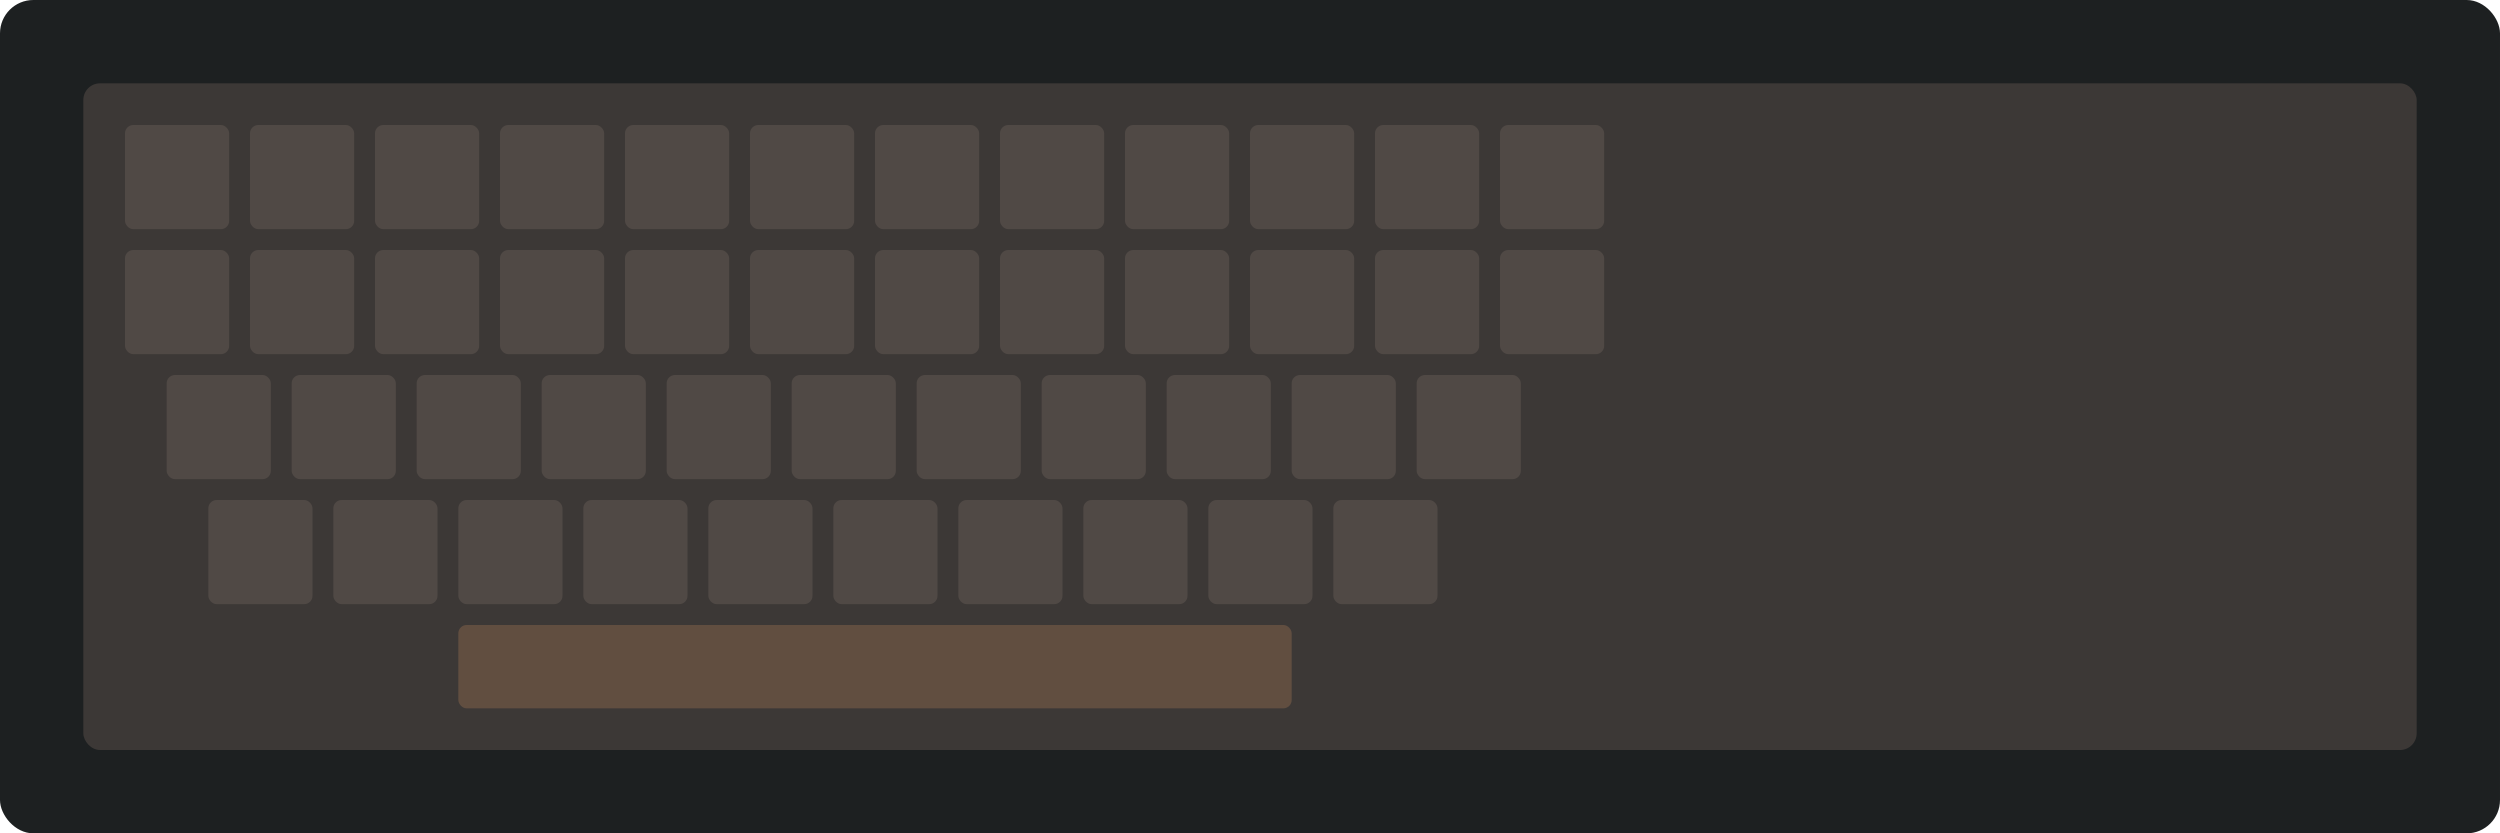 <?xml version="1.0" encoding="UTF-8"?>
<svg width="1200" height="400" viewBox="0 0 1200 400" fill="none" xmlns="http://www.w3.org/2000/svg">
  <!-- Background -->
  <rect width="1200" height="400" rx="16" fill="#1d2021"/>
  
  <!-- Main keys area -->
  <rect x="40" y="40" width="1120" height="320" rx="8" fill="#3c3836"/>
  
  <!-- Key rows -->
  <g fill="#504945">
    <!-- Function key row -->
    <rect x="60" y="60" width="50" height="50" rx="4"/>
    <rect x="120" y="60" width="50" height="50" rx="4"/>
    <rect x="180" y="60" width="50" height="50" rx="4"/>
    <rect x="240" y="60" width="50" height="50" rx="4"/>
    <rect x="300" y="60" width="50" height="50" rx="4"/>
    <rect x="360" y="60" width="50" height="50" rx="4"/>
    <rect x="420" y="60" width="50" height="50" rx="4"/>
    <rect x="480" y="60" width="50" height="50" rx="4"/>
    <rect x="540" y="60" width="50" height="50" rx="4"/>
    <rect x="600" y="60" width="50" height="50" rx="4"/>
    <rect x="660" y="60" width="50" height="50" rx="4"/>
    <rect x="720" y="60" width="50" height="50" rx="4"/>
    
    <!-- Number row -->
    <rect x="60" y="120" width="50" height="50" rx="4"/>
    <rect x="120" y="120" width="50" height="50" rx="4"/>
    <rect x="180" y="120" width="50" height="50" rx="4"/>
    <rect x="240" y="120" width="50" height="50" rx="4"/>
    <rect x="300" y="120" width="50" height="50" rx="4"/>
    <rect x="360" y="120" width="50" height="50" rx="4"/>
    <rect x="420" y="120" width="50" height="50" rx="4"/>
    <rect x="480" y="120" width="50" height="50" rx="4"/>
    <rect x="540" y="120" width="50" height="50" rx="4"/>
    <rect x="600" y="120" width="50" height="50" rx="4"/>
    <rect x="660" y="120" width="50" height="50" rx="4"/>
    <rect x="720" y="120" width="50" height="50" rx="4"/>
    
    <!-- Letter rows -->
    <rect x="80" y="180" width="50" height="50" rx="4"/>
    <rect x="140" y="180" width="50" height="50" rx="4"/>
    <rect x="200" y="180" width="50" height="50" rx="4"/>
    <rect x="260" y="180" width="50" height="50" rx="4"/>
    <rect x="320" y="180" width="50" height="50" rx="4"/>
    <rect x="380" y="180" width="50" height="50" rx="4"/>
    <rect x="440" y="180" width="50" height="50" rx="4"/>
    <rect x="500" y="180" width="50" height="50" rx="4"/>
    <rect x="560" y="180" width="50" height="50" rx="4"/>
    <rect x="620" y="180" width="50" height="50" rx="4"/>
    <rect x="680" y="180" width="50" height="50" rx="4"/>
    
    <rect x="100" y="240" width="50" height="50" rx="4"/>
    <rect x="160" y="240" width="50" height="50" rx="4"/>
    <rect x="220" y="240" width="50" height="50" rx="4"/>
    <rect x="280" y="240" width="50" height="50" rx="4"/>
    <rect x="340" y="240" width="50" height="50" rx="4"/>
    <rect x="400" y="240" width="50" height="50" rx="4"/>
    <rect x="460" y="240" width="50" height="50" rx="4"/>
    <rect x="520" y="240" width="50" height="50" rx="4"/>
    <rect x="580" y="240" width="50" height="50" rx="4"/>
    <rect x="640" y="240" width="50" height="50" rx="4"/>
    
    <!-- Spacebar row -->
    <rect x="220" y="300" width="400" height="40" rx="4"/>
  </g>
  
  <!-- Highlights -->
  <rect x="220" y="300" width="400" height="40" rx="4" fill="#fe8019" fill-opacity="0.1"/>
</svg>

